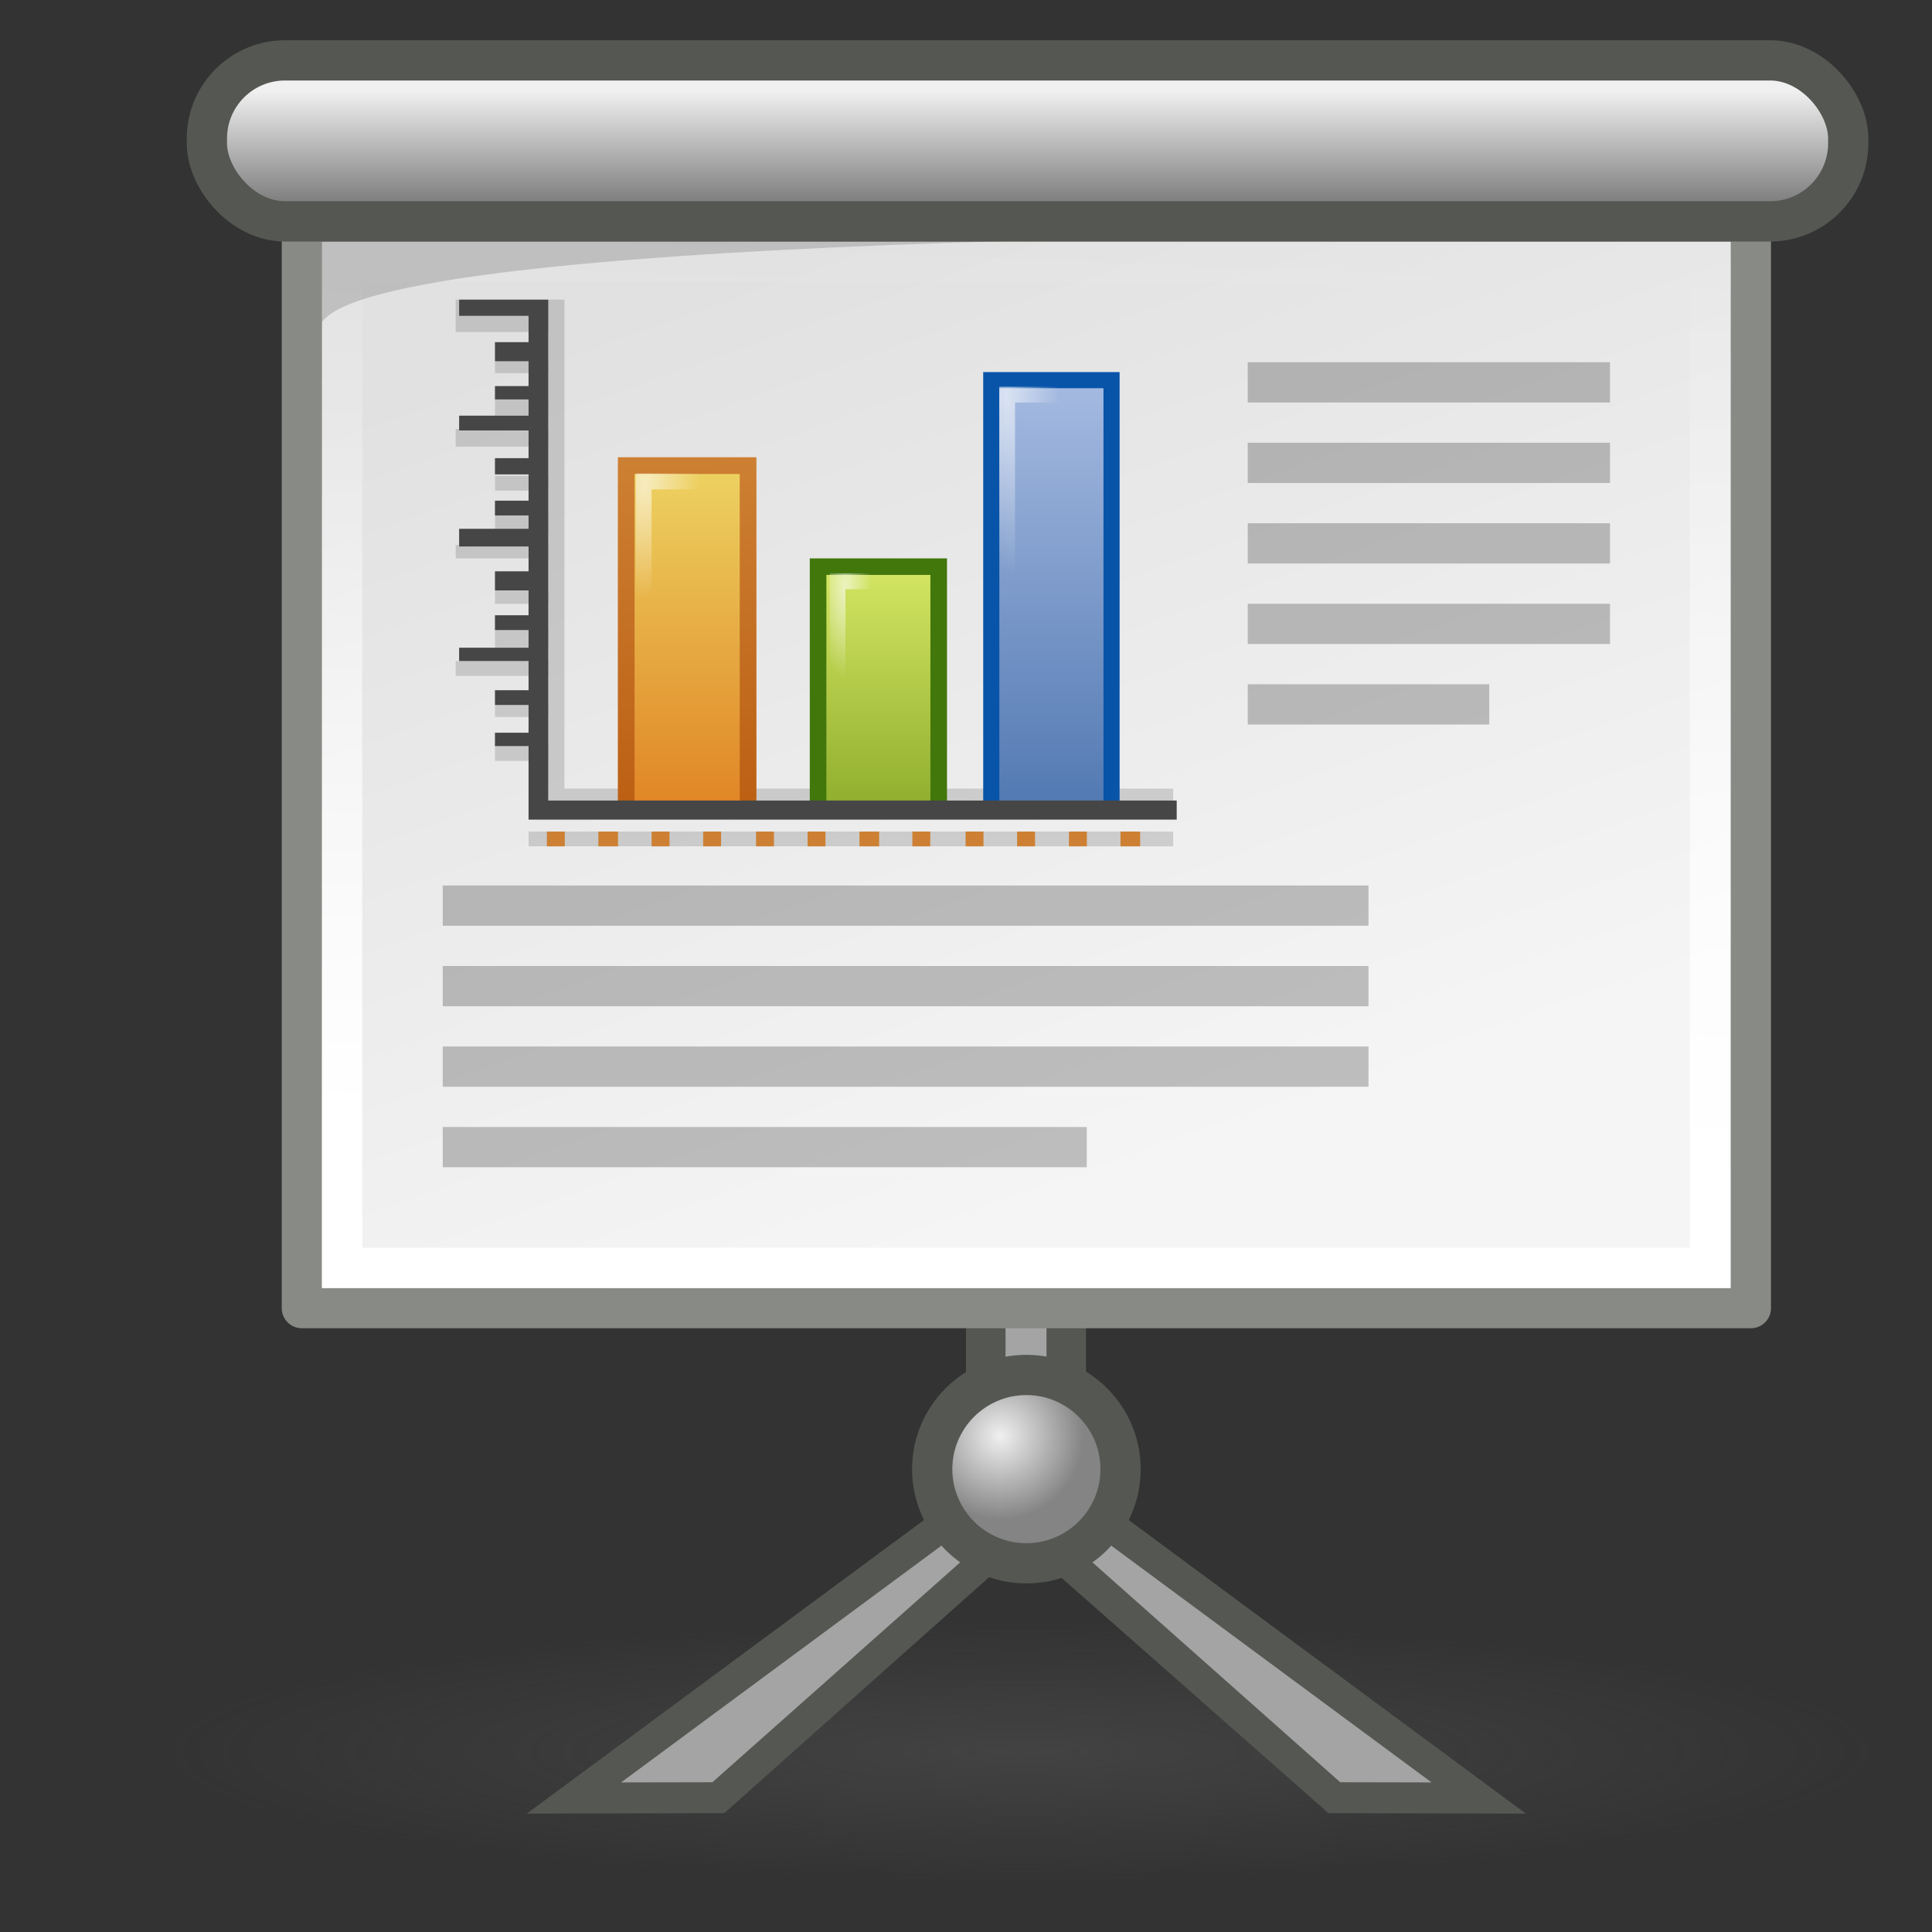 <?xml version="1.0" encoding="UTF-8" standalone="no"?>
<!-- Created with Inkscape (http://www.inkscape.org/) -->

<svg
   xmlns:dc="http://purl.org/dc/elements/1.1/"
   xmlns:cc="http://creativecommons.org/ns#"
   xmlns:rdf="http://www.w3.org/1999/02/22-rdf-syntax-ns#"
   xmlns:svg="http://www.w3.org/2000/svg"
   xmlns="http://www.w3.org/2000/svg"
   xmlns:xlink="http://www.w3.org/1999/xlink"
   xmlns:sodipodi="http://sodipodi.sourceforge.net/DTD/sodipodi-0.dtd"
   xmlns:inkscape="http://www.inkscape.org/namespaces/inkscape"
   inkscape:export-ydpi="90.000000"
   inkscape:export-xdpi="90.000000"
   inkscape:export-filename="/home/jimmac/Desktop/wi-fi.png"
   width="48px"
   height="48px"
   id="svg11300"
   sodipodi:version="0.32"
   inkscape:version="0.48.1 r9760"
   sodipodi:docname="application-vnd.ms-powerpoint.presentation.macroEnabled.12.svg"
   version="1.1">
  <rect width="100%" height="100%" fill="#333333" stroke="none"/>
  <defs
     id="defs3">
    <linearGradient
       inkscape:collect="always"
       id="linearGradient10020">
      <stop
         style="stop-color:#ffffff;stop-opacity:1;"
         offset="0"
         id="stop10022" />
      <stop
         style="stop-color:#ffffff;stop-opacity:0;"
         offset="1"
         id="stop10024" />
    </linearGradient>
    <linearGradient
       id="linearGradient6719">
      <stop
         style="stop-color:#73d216;stop-opacity:1;"
         offset="0"
         id="stop6721" />
      <stop
         style="stop-color:#d5f7b3;stop-opacity:1;"
         offset="1"
         id="stop6723" />
    </linearGradient>
    <linearGradient
       id="linearGradient6711">
      <stop
         style="stop-color:#5b8ccb;stop-opacity:1;"
         offset="0"
         id="stop6713" />
      <stop
         style="stop-color:#3465a4;stop-opacity:1;"
         offset="1"
         id="stop6715" />
    </linearGradient>
    <linearGradient
       id="linearGradient6699">
      <stop
         style="stop-color:#ff7171;stop-opacity:1;"
         offset="0"
         id="stop6701" />
      <stop
         style="stop-color:#cc0000;stop-opacity:1;"
         offset="1"
         id="stop6703" />
    </linearGradient>
    <linearGradient
       inkscape:collect="always"
       id="linearGradient9214">
      <stop
         style="stop-color:#5b5b5b;stop-opacity:1;"
         offset="0"
         id="stop9216" />
      <stop
         style="stop-color:#5b5b5b;stop-opacity:0;"
         offset="1"
         id="stop9218" />
    </linearGradient>
    <linearGradient
       y2="11.004"
       x2="20.945"
       y1="25.473"
       x1="27.295"
       gradientUnits="userSpaceOnUse"
       id="aigrd5">
      <stop
         id="stop13012"
         style="stop-color:#f5f5f5;stop-opacity:1;"
         offset="0" />
      <stop
         id="stop13014"
         style="stop-color:#e1e1e1;stop-opacity:1;"
         offset="1" />
    </linearGradient>
    <linearGradient
       inkscape:collect="always"
       xlink:href="#aigrd5"
       id="linearGradient1553"
       gradientUnits="userSpaceOnUse"
       gradientTransform="matrix(1.869, 0, 0, 1.509, -20.391, -10.017)"
       x1="27.295"
       y1="25.473"
       x2="20.945"
       y2="11.004" />
    <linearGradient
       y2="10.438"
       x2="24.604"
       y1="9.343"
       x1="24.604"
       gradientUnits="userSpaceOnUse"
       id="aigrd6">
      <stop
         id="stop13035"
         style="stop-color:#F0F0F0"
         offset="0" />
      <stop
         id="stop13037"
         style="stop-color:#686868"
         offset="1" />
    </linearGradient>
    <radialGradient
       gradientUnits="userSpaceOnUse"
       fy="30.991"
       fx="24.774"
       r="0.59"
       cy="30.991"
       cx="24.774"
       id="aigrd7">
      <stop
         id="stop13046"
         style="stop-color:#F0F0F0"
         offset="0" />
      <stop
         id="stop13048"
         style="stop-color:#848484"
         offset="1" />
    </radialGradient>
    <radialGradient
       inkscape:collect="always"
       xlink:href="#aigrd7"
       id="radialGradient1537"
       gradientUnits="userSpaceOnUse"
       gradientTransform="matrix(3.503, 0, 0, 3.503, -61.93, -72.877)"
       cx="24.774"
       cy="30.991"
       fx="24.774"
       fy="30.991"
       r="0.59" />
    <radialGradient
       inkscape:collect="always"
       xlink:href="#linearGradient9214"
       id="radialGradient9220"
       cx="26.163"
       cy="44.023"
       fx="26.163"
       fy="44.023"
       r="12.198"
       gradientTransform="matrix(1, 0, 0, 0.181, -2.8714e-15, 36.047)"
       gradientUnits="userSpaceOnUse" />
    <linearGradient
       inkscape:collect="always"
       xlink:href="#aigrd6"
       id="linearGradient9224"
       gradientUnits="userSpaceOnUse"
       gradientTransform="matrix(1.905, 0, 0, 2.522, -22.821, -13.246)"
       x1="24.919"
       y1="6.148"
       x2="24.919"
       y2="7.46" />
    <linearGradient
       inkscape:collect="always"
       xlink:href="#linearGradient10020"
       id="linearGradient10026"
       x1="23.38"
       y1="28.369"
       x2="24.245"
       y2="6"
       gradientUnits="userSpaceOnUse" />
    <linearGradient
       id="linearGradient5588"
       y2="48"
       gradientUnits="userSpaceOnUse"
       x2="29"
       gradientTransform="matrix(0.605,0,0,0.503,-0.47,-3.764)"
       y1="30"
       x1="29">
      <stop
         id="stop4105"
         style="stop-color:#edd563"
         offset="0" />
      <stop
         id="stop4107"
         style="stop-color:#e08223"
         offset="1" />
    </linearGradient>
    <linearGradient
       id="linearGradient5590"
       y2="48"
       gradientUnits="userSpaceOnUse"
       x2="28.111"
       gradientTransform="matrix(0.605,0,0,0.503,-0.47,-3.764)"
       y1="30"
       x1="27.945">
      <stop
         id="stop6484"
         style="stop-color:#cd8033"
         offset="0" />
      <stop
         id="stop6486"
         style="stop-color:#bb5e12"
         offset="1" />
    </linearGradient>
    <linearGradient
       id="linearGradient5585"
       y2="48"
       gradientUnits="userSpaceOnUse"
       x2="37"
       gradientTransform="matrix(0.597,0,0,0.503,-0.256,-3.764)"
       y1="35"
       x1="37">
      <stop
         id="stop2266"
         style="stop-color:#d7e866"
         offset="0" />
      <stop
         id="stop2268"
         style="stop-color:#8cab2a"
         offset="1" />
    </linearGradient>
    <linearGradient
       id="linearGradient5582"
       y2="48"
       gradientUnits="userSpaceOnUse"
       x2="45"
       gradientTransform="matrix(0.598,0,0,0.485,-0.805,-2.934)"
       y1="25"
       x1="45">
      <stop
         id="stop139214"
         style="stop-color:#a7bce2"
         offset="0" />
      <stop
         id="stop139216"
         style="stop-color:#5077b1"
         offset="1" />
    </linearGradient>
    <radialGradient
       id="radialGradient6409"
       xlink:href="#linearGradient7962"
       gradientUnits="userSpaceOnUse"
       cy="32.166"
       cx="22.586"
       gradientTransform="matrix(0.685,0.017,-0.051,1.408,2.192,-33.629)"
       r="2" />
    <linearGradient
       id="linearGradient7962">
      <stop
         id="stop7964"
         style="stop-color:#fff"
         offset="0" />
      <stop
         id="stop7966"
         style="stop-color:#fff;stop-opacity:0"
         offset="1" />
    </linearGradient>
    <radialGradient
       id="radialGradient6411"
       xlink:href="#linearGradient7962"
       gradientUnits="userSpaceOnUse"
       cy="34.829"
       cx="30.851"
       gradientTransform="matrix(0.33,4.6931631e-7,-2.3119208e-6,1.108,10.818,-23.96)"
       r="2" />
    <linearGradient
       id="linearGradient3483">
      <stop
         id="stop3485"
         style="stop-color:#fff"
         offset="0" />
      <stop
         id="stop3487"
         style="stop-color:#fff;stop-opacity:0"
         offset="1" />
    </linearGradient>
    <radialGradient
       id="radialGradient6413"
       xlink:href="#linearGradient7962"
       gradientUnits="userSpaceOnUse"
       cy="29.631"
       cx="38.497"
       gradientTransform="matrix(0.658,-0.029,0.143,2.208,-4.563,-54.416)"
       r="2" />
    <linearGradient
       id="linearGradient3490">
      <stop
         id="stop3492"
         style="stop-color:#fff"
         offset="0" />
      <stop
         id="stop3494"
         style="stop-color:#fff;stop-opacity:0"
         offset="1" />
    </linearGradient>
  </defs>
  <sodipodi:namedview
     stroke="#ef2929"
     fill="#eeeeec"
     id="base"
     pagecolor="#ffffff"
     bordercolor="#666666"
     borderopacity="0.255"
     inkscape:pageopacity="0.0"
     inkscape:pageshadow="2"
     inkscape:zoom="13.979167"
     inkscape:cx="24"
     inkscape:cy="24"
     inkscape:current-layer="layer1"
     showgrid="false"
     inkscape:grid-bbox="true"
     inkscape:document-units="px"
     inkscape:showpageshadow="false"
     inkscape:window-width="972"
     inkscape:window-height="862"
     inkscape:window-x="871"
     inkscape:window-y="188"
     inkscape:window-maximized="0" />
  <g
     id="layer1"
     inkscape:label="Layer 1"
     inkscape:groupmode="layer">
    <path
       inkscape:r_cy="true"
       inkscape:r_cx="true"
       id="path10010"
       d="M 26.482,37.622 L 24.5,37.622 L 24.5,6 L 26.482,6 L 26.482,37.62 L 26.482,37.622 z "
       style="fill:#a4a4a4;fill-rule:nonzero;stroke:#555753;stroke-miterlimit:4;stroke-opacity:1" />
    <path
       style="fill:#a4a4a4;fill-rule:nonzero;stroke:none;stroke-miterlimit:4"
       d="M 26,37.622 L 24.982,37.622 L 24.982,6 L 26,6 L 26,37.62 L 26,37.622 z "
       id="path13009"
       inkscape:r_cx="true"
       inkscape:r_cy="true" />
    <path
       style="fill:url(#linearGradient1553);fill-rule:nonzero;stroke:#888a85;stroke-linejoin:round;stroke-miterlimit:4;stroke-opacity:1"
       d="M 43.5,32.5 L 7.5,32.5 L 7.5,5.5 L 43.5,5.5 L 43.5,32.5 L 43.5,32.5 z "
       id="path13016"
       inkscape:r_cx="true"
       inkscape:r_cy="true" />
    <path
       sodipodi:type="arc"
       style="opacity:0.39;color:#000000;fill:url(#radialGradient9220);fill-opacity:1;fill-rule:nonzero;stroke:none;stroke-width:0.5;stroke-linecap:round;stroke-linejoin:miter;marker:none;marker-start:none;marker-mid:none;marker-end:none;stroke-miterlimit:4;stroke-dasharray:none;stroke-dashoffset:0;stroke-opacity:1;visibility:visible;display:inline;overflow:visible"
       id="path8339"
       sodipodi:cx="26.162951"
       sodipodi:cy="44.022526"
       sodipodi:rx="12.197592"
       sodipodi:ry="2.2097087"
       d="M 38.361 44.023 A 12.198 2.21 0 1 1  13.965,44.023 A 12.198 2.21 0 1 1  38.361 44.023 z"
       inkscape:r_cx="true"
       inkscape:r_cy="true"
       transform="matrix(1.749, 0, 0, 1.453, -20.383, -20.438)" />
    <g
       transform="matrix(1.539, 0, 0, 1.539, -12.899, -11.057)"
       style="fill:#a4a4a4;fill-rule:nonzero;stroke:#555753;stroke-miterlimit:4;stroke-opacity:1"
       id="g13020"
       inkscape:r_cx="true"
       inkscape:r_cy="true">
      <path
         d="M 31.492,35.959 L 25.217,31.321 L 25.151,31.666 L 30.016,35.955 L 31.492,35.959 z "
         id="path13022"
         inkscape:r_cx="true"
         inkscape:r_cy="true"
         style="stroke:#555753;stroke-opacity:1"
         sodipodi:nodetypes="ccccc" />
      <path
         d="M 18.408,35.959 L 24.683,31.321 L 24.633,31.723 L 19.883,35.955 L 18.408,35.959 z "
         id="path13024"
         inkscape:r_cx="true"
         inkscape:r_cy="true"
         style="stroke:#555753;stroke-opacity:1"
         sodipodi:nodetypes="ccccc" />
    </g>
    <path
       inkscape:r_cy="true"
       inkscape:r_cx="true"
       id="path10018"
       d="M 42.484,31.5 L 8.5,31.5 L 8.5,6.5 L 42.484,6.5 L 42.484,31.5 L 42.484,31.5 z "
       style="fill:none;fill-rule:nonzero;stroke:url(#linearGradient10026);stroke-linejoin:miter;stroke-miterlimit:4;stroke-opacity:1" />
    <path
       style="opacity:0.16;fill:#000000;fill-rule:nonzero;stroke:none;stroke-miterlimit:4"
       d="M 37.646,5.838 L 8,5.838 L 8,8 C 9.671,5.651 37.646,5.838 37.646,5.838 z "
       id="path13041"
       inkscape:r_cx="true"
       inkscape:r_cy="true" />
    <rect
       style="color:#000000;fill:#000000;fill-opacity:0.228;fill-rule:nonzero;stroke:none;stroke-width:0.998;stroke-linecap:butt;stroke-linejoin:miter;marker:none;marker-start:none;marker-mid:none;marker-end:none;stroke-miterlimit:4;stroke-dashoffset:0;stroke-opacity:1;visibility:visible;display:inline;overflow:visible"
       id="rect13420"
       width="9"
       height="1"
       x="31"
       y="9"
       inkscape:r_cx="true"
       inkscape:r_cy="true" />
    <rect
       style="opacity:1;color:#000000;fill:url(#linearGradient9224);fill-opacity:1;fill-rule:nonzero;stroke:#555753;stroke-width:1;stroke-linecap:butt;stroke-linejoin:miter;marker:none;marker-start:none;marker-mid:none;marker-end:none;stroke-miterlimit:4;stroke-dasharray:none;stroke-dashoffset:0;stroke-opacity:1;visibility:visible;display:inline;overflow:visible"
       id="rect9222"
       width="40.779"
       height="4"
       x="5.14"
       y="1.5"
       inkscape:r_cx="true"
       inkscape:r_cy="true"
       rx="1.941"
       ry="1.941" />
    <rect
       inkscape:r_cy="true"
       inkscape:r_cx="true"
       y="11"
       x="31"
       height="1"
       width="9"
       id="rect9226"
       style="color:#000000;fill:#000000;fill-opacity:0.228;fill-rule:nonzero;stroke:none;stroke-width:0.998;stroke-linecap:butt;stroke-linejoin:miter;marker:none;marker-start:none;marker-mid:none;marker-end:none;stroke-miterlimit:4;stroke-dashoffset:0;stroke-opacity:1;visibility:visible;display:inline;overflow:visible" />
    <rect
       style="color:#000000;fill:#000000;fill-opacity:0.228;fill-rule:nonzero;stroke:none;stroke-width:0.998;stroke-linecap:butt;stroke-linejoin:miter;marker:none;marker-start:none;marker-mid:none;marker-end:none;stroke-miterlimit:4;stroke-dashoffset:0;stroke-opacity:1;visibility:visible;display:inline;overflow:visible"
       id="rect9228"
       width="9"
       height="1"
       x="31"
       y="13"
       inkscape:r_cx="true"
       inkscape:r_cy="true" />
    <rect
       inkscape:r_cy="true"
       inkscape:r_cx="true"
       y="15"
       x="31"
       height="1"
       width="9"
       id="rect9230"
       style="color:#000000;fill:#000000;fill-opacity:0.228;fill-rule:nonzero;stroke:none;stroke-width:0.998;stroke-linecap:butt;stroke-linejoin:miter;marker:none;marker-start:none;marker-mid:none;marker-end:none;stroke-miterlimit:4;stroke-dashoffset:0;stroke-opacity:1;visibility:visible;display:inline;overflow:visible" />
    <rect
       style="color:#000000;fill:#000000;fill-opacity:0.228;fill-rule:nonzero;stroke:none;stroke-width:0.998;stroke-linecap:butt;stroke-linejoin:miter;marker:none;marker-start:none;marker-mid:none;marker-end:none;stroke-miterlimit:4;stroke-dashoffset:0;stroke-opacity:1;visibility:visible;display:inline;overflow:visible"
       id="rect9232"
       width="6"
       height="1"
       x="31"
       y="17"
       inkscape:r_cx="true"
       inkscape:r_cy="true" />
    <rect
       inkscape:r_cy="true"
       inkscape:r_cx="true"
       y="22"
       x="11"
       height="1"
       width="23"
       id="rect9234"
       style="color:#000000;fill:#000000;fill-opacity:0.228;fill-rule:nonzero;stroke:none;stroke-width:0.998;stroke-linecap:butt;stroke-linejoin:miter;marker:none;marker-start:none;marker-mid:none;marker-end:none;stroke-miterlimit:4;stroke-dashoffset:0;stroke-opacity:1;visibility:visible;display:inline;overflow:visible" />
    <rect
       style="color:#000000;fill:#000000;fill-opacity:0.228;fill-rule:nonzero;stroke:none;stroke-width:0.998;stroke-linecap:butt;stroke-linejoin:miter;marker:none;marker-start:none;marker-mid:none;marker-end:none;stroke-miterlimit:4;stroke-dashoffset:0;stroke-opacity:1;visibility:visible;display:inline;overflow:visible"
       id="rect9236"
       width="23"
       height="1"
       x="11"
       y="24"
       inkscape:r_cx="true"
       inkscape:r_cy="true" />
    <rect
       inkscape:r_cy="true"
       inkscape:r_cx="true"
       y="26"
       x="11"
       height="1"
       width="23"
       id="rect9238"
       style="color:#000000;fill:#000000;fill-opacity:0.228;fill-rule:nonzero;stroke:none;stroke-width:0.998;stroke-linecap:butt;stroke-linejoin:miter;marker:none;marker-start:none;marker-mid:none;marker-end:none;stroke-miterlimit:4;stroke-dashoffset:0;stroke-opacity:1;visibility:visible;display:inline;overflow:visible" />
    <rect
       style="color:#000000;fill:#000000;fill-opacity:0.228;fill-rule:nonzero;stroke:none;stroke-width:0.998;stroke-linecap:butt;stroke-linejoin:miter;marker:none;marker-start:none;marker-mid:none;marker-end:none;stroke-miterlimit:4;stroke-dashoffset:0;stroke-opacity:1;visibility:visible;display:inline;overflow:visible"
       id="rect9240"
       width="16"
       height="1"
       x="11"
       y="28"
       inkscape:r_cx="true"
       inkscape:r_cy="true" />
    <g
       inkscape:r_cy="true"
       inkscape:r_cx="true"
       id="g10004"
       style="fill:#a4a4a4;fill-rule:nonzero;stroke:none;stroke-miterlimit:4"
       transform="matrix(1.539, 0, 0, 1.539, -12.899, -11.057)">
      <path
         inkscape:r_cy="true"
         inkscape:r_cx="true"
         id="path10006"
         d="M 30.015,35.956 L 31.492,35.959 L 25.217,31.321 L 24.778,31.307 L 30.016,35.955 L 30.015,35.956 z " />
      <path
         inkscape:r_cy="true"
         inkscape:r_cx="true"
         id="path10008"
         d="M 19.884,35.956 L 18.408,35.959 L 24.683,31.321 L 25.121,31.307 L 19.883,35.955 L 19.884,35.956 z " />
    </g>
    <path
       style="fill:url(#radialGradient1537);fill-rule:nonzero;stroke:#555753;stroke-miterlimit:4;stroke-opacity:1"
       d="M 27.84,36.5 C 27.84,37.792 26.792,38.84 25.5,38.84 C 24.208,38.84 23.16,37.792 23.16,36.5 C 23.16,35.211 24.208,34.16 25.5,34.16 C 26.792,34.16 27.84,35.211 27.84,36.5 z "
       id="path13050"
       inkscape:r_cx="true"
       inkscape:r_cy="true" />
    <path
       inkscape:connector-curvature="0"
       id="path3771"
       style="opacity:0.2;fill:#464646;fill-rule:evenodd;enable-background:new"
       d="m 13.133,20.66 v 0.367 H 29.147 V 20.66 H 13.133 z" />
    <rect
       id="rect7947"
       style="fill:#beaf6d;fill-rule:evenodd;enable-background:new"
       height="1.424"
       width="0.575"
       y="11.822"
       x="17.647" />
    <rect
       id="rect7953"
       style="fill:#beaf6d;fill-rule:evenodd;enable-background:new"
       height="1.424"
       width="0.575"
       y="14.195"
       x="17.647" />
    <path
       inkscape:connector-curvature="0"
       id="path3691"
       style="fill:#cd8033;fill-rule:evenodd;enable-background:new"
       d="m 23.99,20.66 v 0.367 h 0.445 v -0.367 h -0.445 z" />
    <path
       inkscape:connector-curvature="0"
       id="path3689"
       style="fill:#cd8033;fill-rule:evenodd;enable-background:new"
       d="m 25.27,20.66 v 0.367 h 0.445 v -0.367 h -0.445 z" />
    <path
       inkscape:connector-curvature="0"
       id="path8037"
       style="opacity:0.2;fill:#464646;fill-rule:evenodd;enable-background:new"
       d="m 11.321,7.444 v 0.806 h 2.3 v 0.724 h -1.323 v 0.296 h 1.323 v 0.653 h -1.323 v 0.403 h 1.323 v 0.332 h -2.3 v 0.439 h 2.3 v 0.724 h -1.323 v 0.367 h 1.323 v 0.582 h -1.323 v 0.475 h 1.323 v 0.296 h -2.3 v 0.332 h 2.3 v 0.796 h -1.323 v 0.332 h 1.323 v 0.617 h -1.323 v 0.475 h 1.323 v 0.332 h -2.3 v 0.367 h 2.3 v 0.724 h -1.323 v 0.296 h 1.323 V 18.465 h -1.323 v 0.439 h 1.323 v 0.985 h 0.575 14.952 V 19.593 H 14.023 V 7.444 H 11.321 z" />
    <rect
       id="rect8085"
       style="fill:url(#linearGradient5588);fill-rule:evenodd;stroke:url(#linearGradient5590);stroke-width:0.415;stroke-linecap:round"
       height="8.549"
       width="3.028"
       y="11.568"
       x="15.558" />
    <rect
       id="rect8087"
       style="fill:url(#linearGradient5585);fill-rule:evenodd;stroke:#42770c;stroke-width:0.412;stroke-linecap:round;enable-background:new"
       height="6.044"
       width="2.997"
       y="14.078"
       x="20.325" />
    <rect
       id="rect8089"
       style="fill:url(#linearGradient5582);fill-rule:evenodd;stroke:#0854a9;stroke-width:0.401;stroke-linecap:round;enable-background:new"
       height="10.674"
       width="2.988"
       y="9.444"
       x="24.628" />
    <path
       inkscape:connector-curvature="0"
       id="rect7980"
       style="fill:#464646;fill-rule:evenodd"
       d="m 11.407,7.444 v 0.403 h 1.725 v 0.653 h -0.835 v 0.475 h 0.835 v 0.617 h -0.835 v 0.332 h 0.835 v 0.403 h -1.725 v 0.367 h 1.725 v 0.689 h -0.835 v 0.403 h 0.835 v 0.653 h -0.835 v 0.367 h 0.835 v 0.332 h -1.725 v 0.439 h 1.725 v 0.617 h -0.835 v 0.475 h 0.835 v 0.617 h -0.835 v 0.367 h 0.835 v 0.439 h -1.725 v 0.332 h 1.725 v 0.724 h -0.835 v 0.367 h 0.835 v 0.689 h -0.835 v 0.332 h 0.835 v 1.827 H 13.707 29.235 V 19.889 H 13.621 V 7.444 h -2.214 z" />
    <path
       inkscape:connector-curvature="0"
       id="path6330"
       style="opacity:0.6;fill:none;stroke:url(#radialGradient6409);stroke-width:0.393;stroke-linecap:square"
       d="m 15.992,19.082 v -7.12 h 1.728 v 7.12" />
    <path
       inkscape:connector-curvature="0"
       id="path6340"
       style="opacity:0.6;fill:none;stroke:url(#radialGradient6411);stroke-width:0.393;stroke-linecap:square;enable-background:new"
       d="m 20.809,19.189 v -4.748 h 1.728 v 4.748" />
    <path
       inkscape:connector-curvature="0"
       id="path6344"
       style="opacity:0.6;fill:none;stroke:url(#radialGradient6413);stroke-width:0.393;stroke-linecap:square;enable-background:new"
       d="M 25.022,19.294 V 9.805 h 1.723 v 9.489" />
    <path
       inkscape:connector-curvature="0"
       id="path3767"
       style="fill:#cd8033;fill-rule:evenodd;enable-background:new"
       d="m 26.558,20.66 v 0.367 h 0.445 v -0.367 h -0.445 z" />
    <path
       inkscape:connector-curvature="0"
       id="path3769"
       style="fill:#cd8033;fill-rule:evenodd;enable-background:new"
       d="m 27.838,20.66 v 0.367 h 0.489 v -0.367 h -0.489 z" />
    <path
       inkscape:connector-curvature="0"
       id="path3783"
       style="fill:#cd8033;fill-rule:evenodd;enable-background:new"
       d="m 18.784,20.66 v 0.367 h 0.445 v -0.367 h -0.445 z" />
    <path
       inkscape:connector-curvature="0"
       id="path3785"
       style="fill:#cd8033;fill-rule:evenodd;enable-background:new"
       d="m 20.064,20.66 v 0.367 h 0.445 v -0.367 h -0.445 z" />
    <path
       inkscape:connector-curvature="0"
       id="path3787"
       style="fill:#cd8033;fill-rule:evenodd;enable-background:new"
       d="m 22.667,20.66 v 0.367 h 0.445 v -0.367 h -0.445 z" />
    <path
       inkscape:connector-curvature="0"
       id="path3795"
       style="fill:#cd8033;fill-rule:evenodd;enable-background:new"
       d="m 21.353,20.66 v 0.367 h 0.489 v -0.367 h -0.489 z" />
    <path
       inkscape:connector-curvature="0"
       id="path3809"
       style="fill:#cd8033;fill-rule:evenodd;enable-background:new"
       d="m 16.189,20.66 v 0.367 h 0.445 v -0.367 h -0.445 z" />
    <path
       inkscape:connector-curvature="0"
       id="path3811"
       style="fill:#cd8033;fill-rule:evenodd;enable-background:new"
       d="m 17.47,20.66 v 0.367 h 0.445 v -0.367 h -0.445 z" />
    <path
       inkscape:connector-curvature="0"
       id="path3813"
       style="fill:#cd8033;fill-rule:evenodd;enable-background:new"
       d="m 13.587,20.66 v 0.367 h 0.445 v -0.367 h -0.445 z" />
    <path
       inkscape:connector-curvature="0"
       id="path3815"
       style="fill:#cd8033;fill-rule:evenodd;enable-background:new"
       d="m 14.866,20.66 v 0.367 h 0.489 v -0.367 h -0.489 z" />
  </g>
</svg>
